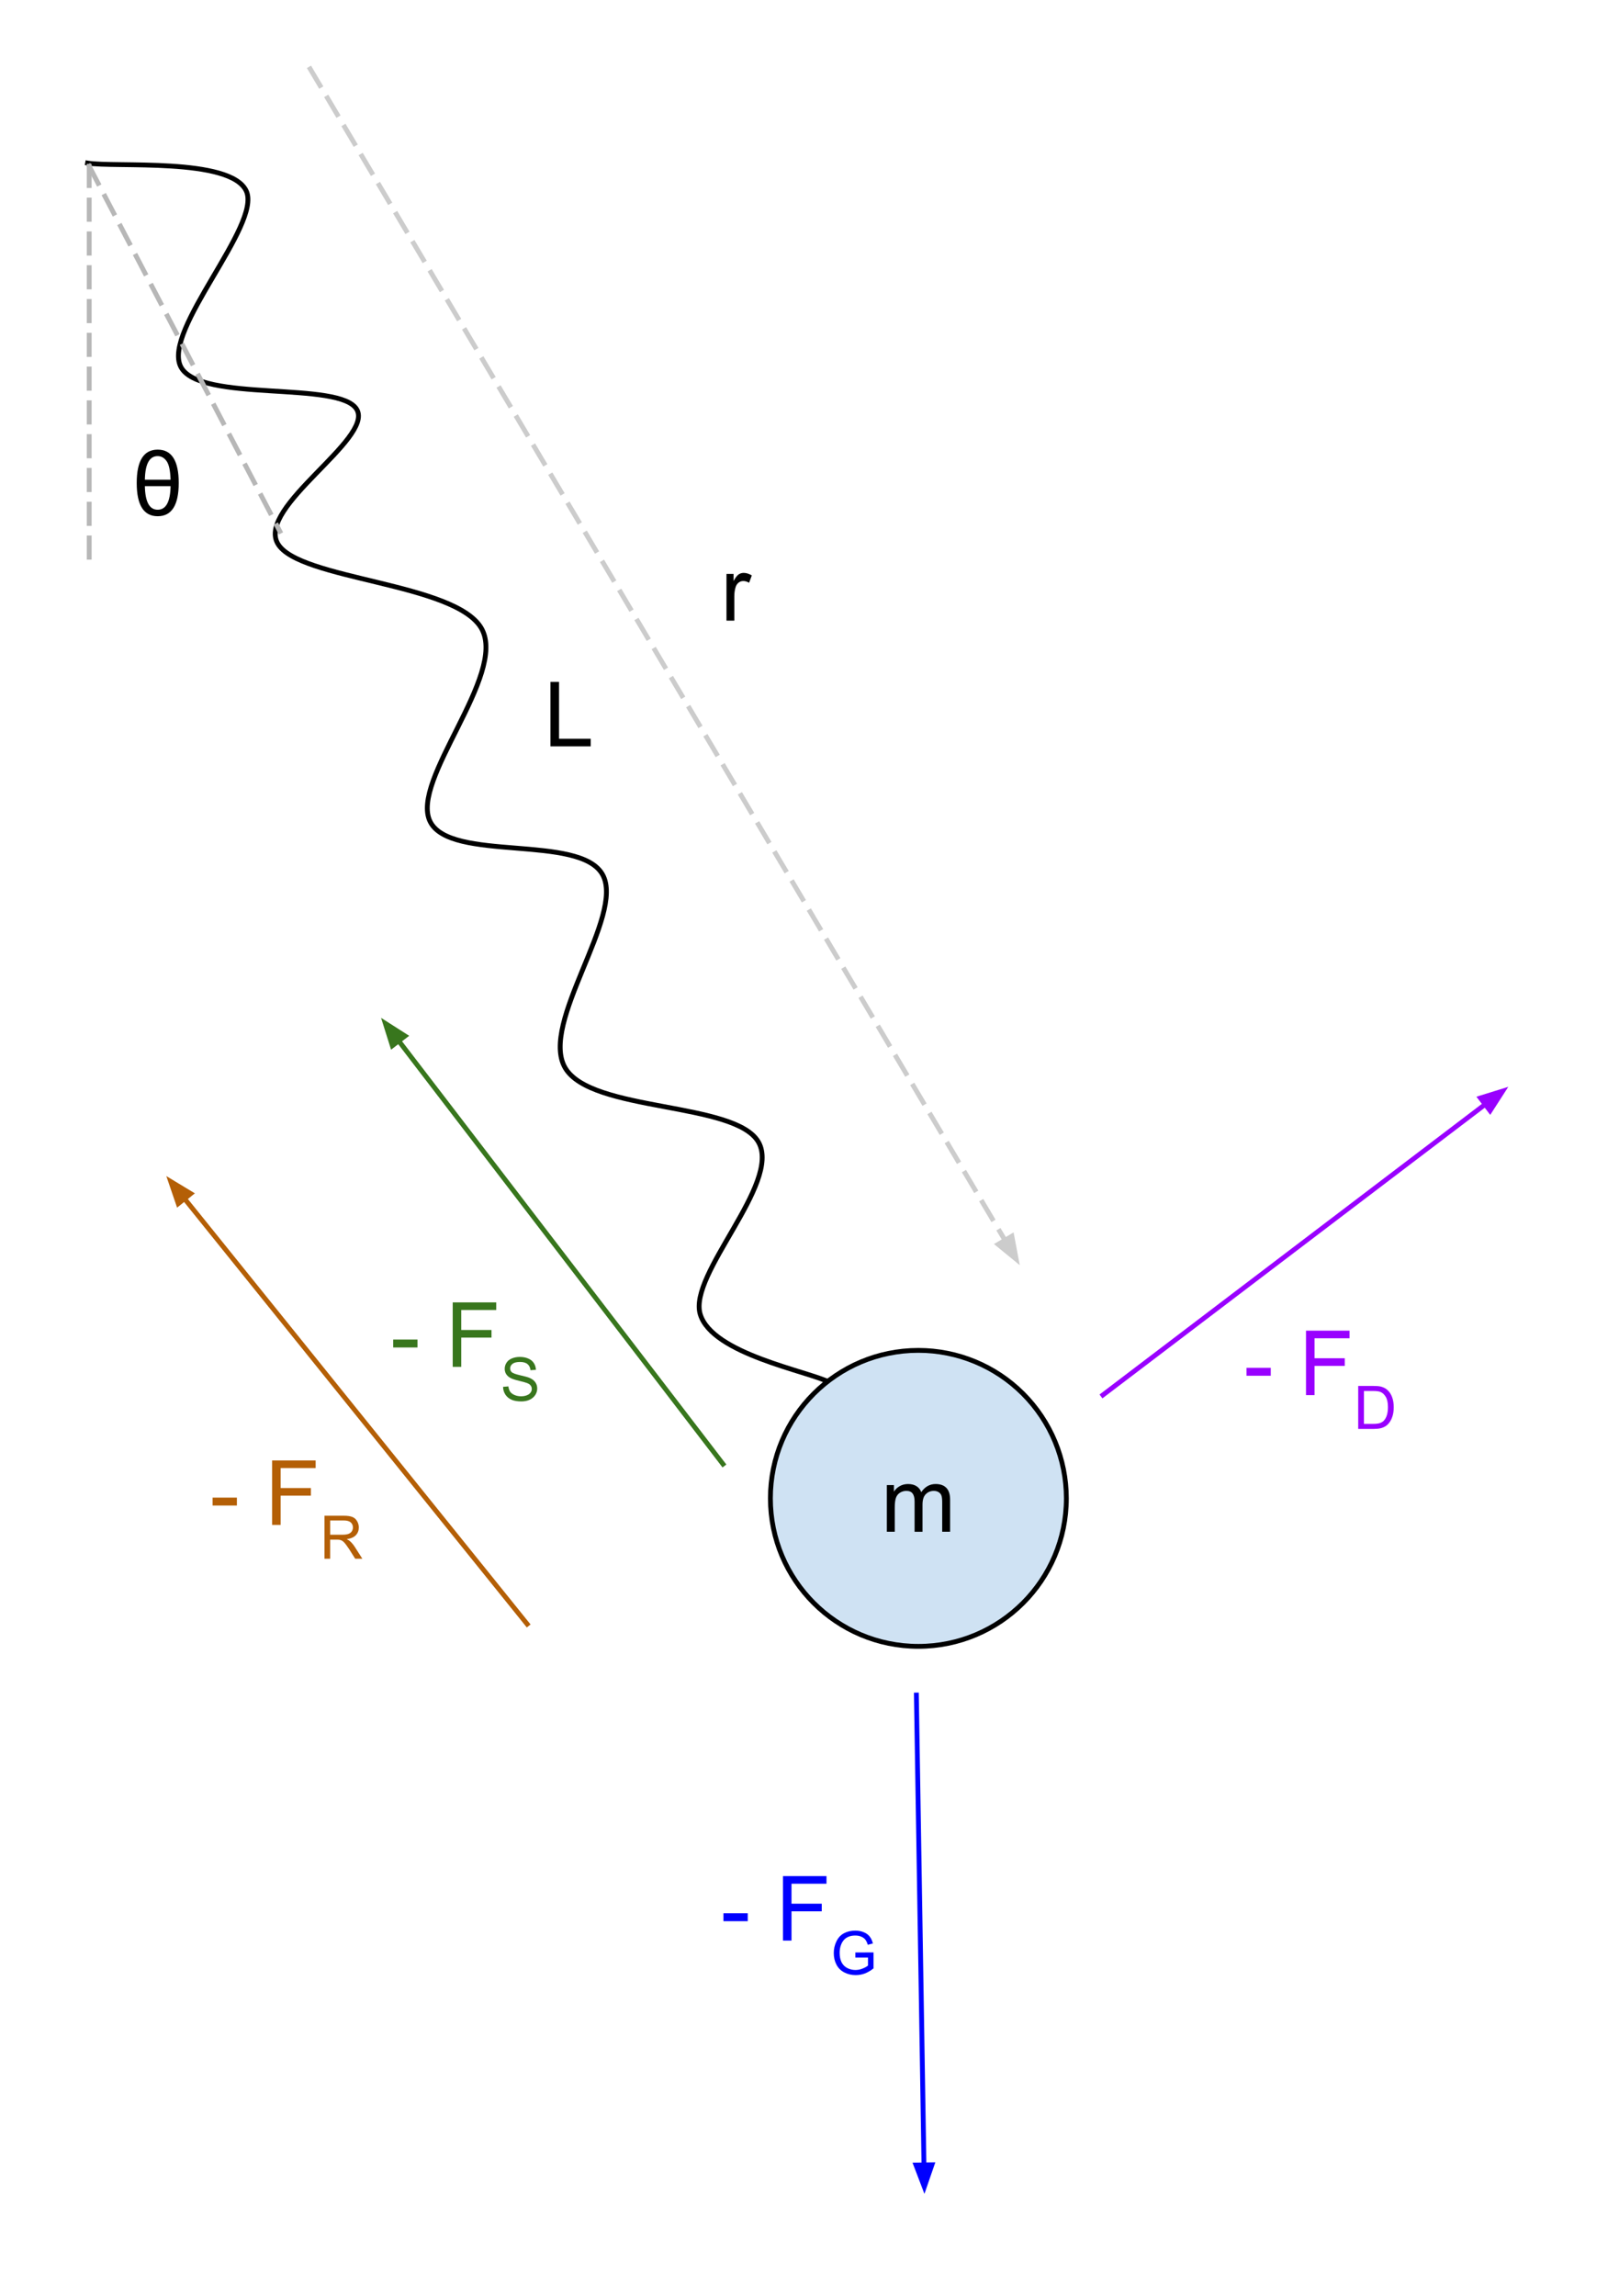 <svg version="1.1" viewBox="0.0 0.0 335.457 475.656" fill="none" stroke="none" stroke-linecap="square" stroke-miterlimit="10" xmlns:xlink="http://www.w3.org/1999/xlink" xmlns="http://www.w3.org/2000/svg"><clipPath id="p.0"><path d="m0 0l335.457 0l0 475.656l-335.457 0l0 -475.656z" clip-rule="nonzero"/></clipPath><g clip-path="url(#p.0)"><path fill="#000000" fill-opacity="0.0" d="m0 0l335.457 0l0 475.656l-335.457 0z" fill-rule="evenodd"/><path fill="#000000" fill-opacity="0.0" d="m18.148 33.781c5.481 0.966 29.667 -1.233 32.884 5.798c3.216 7.031 -17.406 28.836 -13.585 36.387c3.821 7.551 33.162 2.812 36.511 8.919c3.349 6.107 -20.727 20.159 -16.418 27.725c4.308 7.567 37.007 8.077 42.269 17.674c5.262 9.597 -14.873 31.418 -10.696 39.908c4.176 8.49 31.089 2.525 35.753 11.031c4.664 8.506 -13.158 30.761 -7.77 40.005c5.388 9.244 35.434 6.954 40.098 15.461c4.664 8.507 -14.582 27.287 -12.112 35.579c2.47 8.292 22.443 11.81 26.932 14.172" fill-rule="evenodd"/><path stroke="#000000" stroke-width="1.0" stroke-linejoin="round" stroke-linecap="butt" d="m18.148 33.781c5.481 0.966 29.667 -1.233 32.884 5.798c3.216 7.031 -17.406 28.836 -13.585 36.387c3.821 7.551 33.162 2.812 36.511 8.919c3.349 6.107 -20.727 20.159 -16.418 27.725c4.308 7.567 37.007 8.077 42.269 17.674c5.262 9.597 -14.873 31.418 -10.696 39.908c4.176 8.49 31.089 2.525 35.753 11.031c4.664 8.506 -13.158 30.761 -7.77 40.005c5.388 9.244 35.434 6.954 40.098 15.461c4.664 8.507 -14.582 27.287 -12.112 35.579c2.47 8.292 22.443 11.81 26.932 14.172" fill-rule="evenodd"/><path fill="#cfe2f3" d="m159.627 310.428l0 0c0 -16.934 13.728 -30.661 30.661 -30.661l0 0c8.132 0 15.931 3.23 21.681 8.98c5.75 5.75 8.981 13.549 8.981 21.681l0 0c0 16.934 -13.728 30.661 -30.661 30.661l0 0c-16.934 0 -30.661 -13.728 -30.661 -30.661z" fill-rule="evenodd"/><path stroke="#000000" stroke-width="1.0" stroke-linejoin="round" stroke-linecap="butt" d="m159.627 310.428l0 0c0 -16.934 13.728 -30.661 30.661 -30.661l0 0c8.132 0 15.931 3.23 21.681 8.98c5.75 5.75 8.981 13.549 8.981 21.681l0 0c0 16.934 -13.728 30.661 -30.661 30.661l0 0c-16.934 0 -30.661 -13.728 -30.661 -30.661z" fill-rule="evenodd"/><path fill="#000000" d="m183.753 317.348l0 -9.672l1.469 0l0 1.359q0.453 -0.719 1.203 -1.141q0.766 -0.438 1.719 -0.438q1.078 0 1.766 0.453q0.688 0.438 0.969 1.234q1.156 -1.688 2.984 -1.688q1.453 0 2.219 0.797q0.781 0.797 0.781 2.453l0 6.641l-1.641 0l0 -6.094q0 -0.984 -0.156 -1.406q-0.156 -0.438 -0.578 -0.703q-0.422 -0.266 -0.984 -0.266q-1.016 0 -1.688 0.688q-0.672 0.672 -0.672 2.156l0 5.625l-1.641 0l0 -6.281q0 -1.094 -0.406 -1.641q-0.406 -0.547 -1.312 -0.547q-0.688 0 -1.281 0.359q-0.594 0.359 -0.859 1.062q-0.25 0.703 -0.25 2.031l0 5.016l-1.641 0z" fill-rule="nonzero"/><path fill="#000000" fill-opacity="0.0" d="m18.486 34.446l0 83.181" fill-rule="evenodd"/><path stroke="#b7b7b7" stroke-width="1.0" stroke-linejoin="round" stroke-linecap="butt" stroke-dasharray="4.0,3.0" d="m18.486 34.446l0 83.181" fill-rule="evenodd"/><path fill="#000000" fill-opacity="0.0" d="m18.486 34.446l39.496 75.622" fill-rule="evenodd"/><path stroke="#b7b7b7" stroke-width="1.0" stroke-linejoin="round" stroke-linecap="butt" stroke-dasharray="4.0,3.0" d="m18.486 34.446l39.496 75.622" fill-rule="evenodd"/><path fill="#000000" fill-opacity="0.0" d="m18.486 79.811l28.567 0l0 42.016l-28.567 0z" fill-rule="evenodd"/><path fill="#000000" d="m28.329 100.059q0 -6.906 4.344 -6.906q4.359 0 4.359 6.906q0 6.891 -4.359 6.891q-4.344 0 -4.344 -6.891zm1.688 -0.672l5.328 0q-0.094 -2.844 -0.828 -3.859q-0.734 -1.031 -1.859 -1.031q-2.547 0 -2.641 4.891zm5.328 1.328l-5.328 0q0.094 4.891 2.656 4.891q2.578 0 2.672 -4.891z" fill-rule="nonzero"/><path fill="#000000" fill-opacity="0.0" d="m64.273 14.278l147.024 247.843" fill-rule="evenodd"/><path stroke="#cccccc" stroke-width="1.0" stroke-linejoin="round" stroke-linecap="butt" stroke-dasharray="4.0,3.0" d="m64.273 14.278l143.962 242.682" fill-rule="evenodd"/><path fill="#cccccc" stroke="#cccccc" stroke-width="1.0" stroke-linecap="butt" d="m206.815 257.803l3.736 3.06l-0.895 -4.746z" fill-rule="evenodd"/><path fill="#000000" fill-opacity="0.0" d="m140.307 101.659l28.567 0l0 42.016l-28.567 0z" fill-rule="evenodd"/><path fill="#000000" d="m150.526 128.579l0 -9.672l1.469 0l0 1.469q0.562 -1.031 1.031 -1.359q0.484 -0.328 1.062 -0.328q0.828 0 1.688 0.531l-0.562 1.516q-0.609 -0.359 -1.203 -0.359q-0.547 0 -0.969 0.328q-0.422 0.328 -0.609 0.891q-0.281 0.875 -0.281 1.922l0 5.063l-1.625 0z" fill-rule="nonzero"/><path fill="#000000" fill-opacity="0.0" d="m103.694 127.709l28.567 0l0 42.016l-28.567 0z" fill-rule="evenodd"/><path fill="#000000" d="m114.054 154.629l0 -13.359l1.781 0l0 11.781l6.562 0l0 1.578l-8.344 0z" fill-rule="nonzero"/><path fill="#000000" fill-opacity="0.0" d="m189.874 351.176l1.669 103.339" fill-rule="evenodd"/><path stroke="#0000ff" stroke-width="1.0" stroke-linejoin="round" stroke-linecap="butt" d="m189.874 351.176l1.572 97.339" fill-rule="evenodd"/><path fill="#0000ff" stroke="#0000ff" stroke-width="1.0" stroke-linecap="butt" d="m189.795 448.542l1.725 4.511l1.578 -4.564z" fill-rule="evenodd"/><path fill="#000000" fill-opacity="0.0" d="m140.307 375.123l58.803 0l0 42.016l-58.803 0z" fill-rule="evenodd"/><path fill="#0000ff" d="m149.901 398.028l0 -1.641l5.031 0l0 1.641l-5.031 0zm12.333 4.016l0 -13.359l9.016 0l0 1.578l-7.25 0l0 4.141l6.266 0l0 1.578l-6.266 0l0 6.062l-1.766 0z" fill-rule="nonzero"/><path fill="#0000ff" d="m177.224 405.559l0 -1.047l3.766 -0.016l0 3.312q-0.859 0.688 -1.781 1.047q-0.922 0.344 -1.906 0.344q-1.297 0 -2.375 -0.562q-1.078 -0.562 -1.625 -1.625q-0.547 -1.062 -0.547 -2.375q0 -1.297 0.547 -2.422q0.547 -1.141 1.562 -1.688q1.031 -0.547 2.359 -0.547q0.953 0 1.734 0.328q0.781 0.312 1.219 0.875q0.453 0.547 0.688 1.453l-1.062 0.281q-0.203 -0.672 -0.5 -1.062q-0.297 -0.391 -0.859 -0.625q-0.547 -0.234 -1.219 -0.234q-0.812 0 -1.406 0.25q-0.578 0.234 -0.938 0.641q-0.359 0.406 -0.562 0.891q-0.344 0.812 -0.344 1.781q0 1.188 0.406 2.0q0.422 0.797 1.203 1.188q0.781 0.391 1.656 0.391q0.766 0 1.484 -0.297q0.734 -0.297 1.125 -0.625l0 -1.656l-2.625 0z" fill-rule="nonzero"/><path fill="#000000" fill-opacity="0.0" d="m228.52 289.008l84.0 -63.843" fill-rule="evenodd"/><path stroke="#9900ff" stroke-width="1.0" stroke-linejoin="round" stroke-linecap="butt" d="m228.52 289.008l79.223 -60.212" fill-rule="evenodd"/><path fill="#9900ff" stroke="#9900ff" stroke-width="1.0" stroke-linecap="butt" d="m308.742 230.111l2.614 -4.061l-4.612 1.431z" fill-rule="evenodd"/><path fill="#000000" fill-opacity="0.0" d="m248.677 262.121l50.425 0l0 42.016l-50.425 0z" fill-rule="evenodd"/><path fill="#9900ff" d="m258.271 285.025l0 -1.641l5.031 0l0 1.641l-5.031 0zm12.333 4.016l0 -13.359l9.016 0l0 1.578l-7.25 0l0 4.141l6.266 0l0 1.578l-6.266 0l0 6.062l-1.766 0z" fill-rule="nonzero"/><path fill="#9900ff" d="m281.422 296.041l0 -8.906l3.078 0q1.031 0 1.578 0.125q0.766 0.188 1.312 0.641q0.703 0.594 1.047 1.531q0.344 0.922 0.344 2.109q0 1.016 -0.234 1.797q-0.234 0.781 -0.609 1.297q-0.359 0.516 -0.812 0.812q-0.438 0.297 -1.062 0.453q-0.609 0.141 -1.422 0.141l-3.219 0zm1.188 -1.047l1.891 0q0.891 0 1.391 -0.156q0.5 -0.172 0.797 -0.469q0.422 -0.422 0.656 -1.125q0.234 -0.719 0.234 -1.719q0 -1.406 -0.469 -2.156q-0.453 -0.75 -1.109 -1.0q-0.469 -0.188 -1.516 -0.188l-1.875 0l0 6.812z" fill-rule="nonzero"/><path fill="#000000" fill-opacity="0.0" d="m149.8 303.32l-70.844 -92.446" fill-rule="evenodd"/><path stroke="#38761d" stroke-width="1.0" stroke-linejoin="round" stroke-linecap="butt" d="m149.8 303.32l-67.194 -87.683" fill-rule="evenodd"/><path fill="#38761d" stroke="#38761d" stroke-width="1.0" stroke-linecap="butt" d="m83.916 214.632l-4.071 -2.597l1.449 4.607z" fill-rule="evenodd"/><path fill="#000000" fill-opacity="0.0" d="m71.877 256.263l55.043 0l0 41.999l-55.043 0z" fill-rule="evenodd"/><path fill="#38761d" d="m81.471 279.167l0 -1.641l5.031 0l0 1.641l-5.031 0zm12.333 4.016l0 -13.359l9.016 0l0 1.578l-7.25 0l0 4.141l6.266 0l0 1.578l-6.266 0l0 6.062l-1.766 0z" fill-rule="nonzero"/><path fill="#38761d" d="m104.232 287.324l1.109 -0.094q0.078 0.656 0.359 1.094q0.297 0.422 0.906 0.688q0.609 0.266 1.359 0.266q0.672 0 1.188 -0.203q0.516 -0.203 0.766 -0.547q0.266 -0.344 0.266 -0.766q0 -0.422 -0.25 -0.734q-0.234 -0.312 -0.797 -0.516q-0.359 -0.141 -1.594 -0.438q-1.219 -0.297 -1.719 -0.562q-0.625 -0.328 -0.938 -0.812q-0.312 -0.5 -0.312 -1.109q0 -0.688 0.375 -1.266q0.375 -0.594 1.109 -0.891q0.75 -0.312 1.641 -0.312q0.984 0 1.734 0.328q0.766 0.312 1.172 0.938q0.406 0.625 0.438 1.406l-1.125 0.078q-0.094 -0.844 -0.625 -1.266q-0.516 -0.438 -1.547 -0.438q-1.062 0 -1.562 0.391q-0.484 0.391 -0.484 0.938q0 0.484 0.344 0.797q0.344 0.312 1.781 0.641q1.438 0.312 1.969 0.562q0.781 0.359 1.141 0.906q0.375 0.547 0.375 1.266q0 0.719 -0.406 1.344q-0.406 0.625 -1.172 0.984q-0.75 0.344 -1.703 0.344q-1.219 0 -2.031 -0.344q-0.812 -0.359 -1.281 -1.062q-0.469 -0.719 -0.484 -1.609z" fill-rule="nonzero"/><path fill="#000000" fill-opacity="0.0" d="m109.231 336.472l-74.772 -92.819" fill-rule="evenodd"/><path stroke="#b45f06" stroke-width="1.0" stroke-linejoin="round" stroke-linecap="butt" d="m109.231 336.472l-71.008 -88.146" fill-rule="evenodd"/><path fill="#b45f06" stroke="#b45f06" stroke-width="1.0" stroke-linecap="butt" d="m39.51 247.29l-4.133 -2.498l1.561 4.57z" fill-rule="evenodd"/><path fill="#000000" fill-opacity="0.0" d="m34.459 289.008l54.583 0l0 42.016l-54.583 0z" fill-rule="evenodd"/><path fill="#b45f06" d="m44.053 311.912l0 -1.641l5.031 0l0 1.641l-5.031 0zm12.333 4.016l0 -13.359l9.016 0l0 1.578l-7.25 0l0 4.141l6.266 0l0 1.578l-6.266 0l0 6.062l-1.766 0z" fill-rule="nonzero"/><path fill="#b45f06" d="m67.236 322.928l0 -8.906l3.938 0q1.188 0 1.812 0.25q0.625 0.234 0.984 0.844q0.375 0.609 0.375 1.344q0 0.938 -0.609 1.594q-0.609 0.641 -1.891 0.828q0.469 0.219 0.703 0.438q0.516 0.469 0.984 1.188l1.547 2.422l-1.484 0l-1.172 -1.859q-0.531 -0.797 -0.859 -1.219q-0.328 -0.422 -0.594 -0.594q-0.266 -0.172 -0.547 -0.234q-0.188 -0.047 -0.656 -0.047l-1.359 0l0 3.953l-1.172 0zm1.172 -4.969l2.531 0q0.812 0 1.266 -0.172q0.453 -0.172 0.688 -0.531q0.234 -0.375 0.234 -0.797q0 -0.641 -0.453 -1.047q-0.453 -0.406 -1.453 -0.406l-2.812 0l0 2.953z" fill-rule="nonzero"/></g></svg>